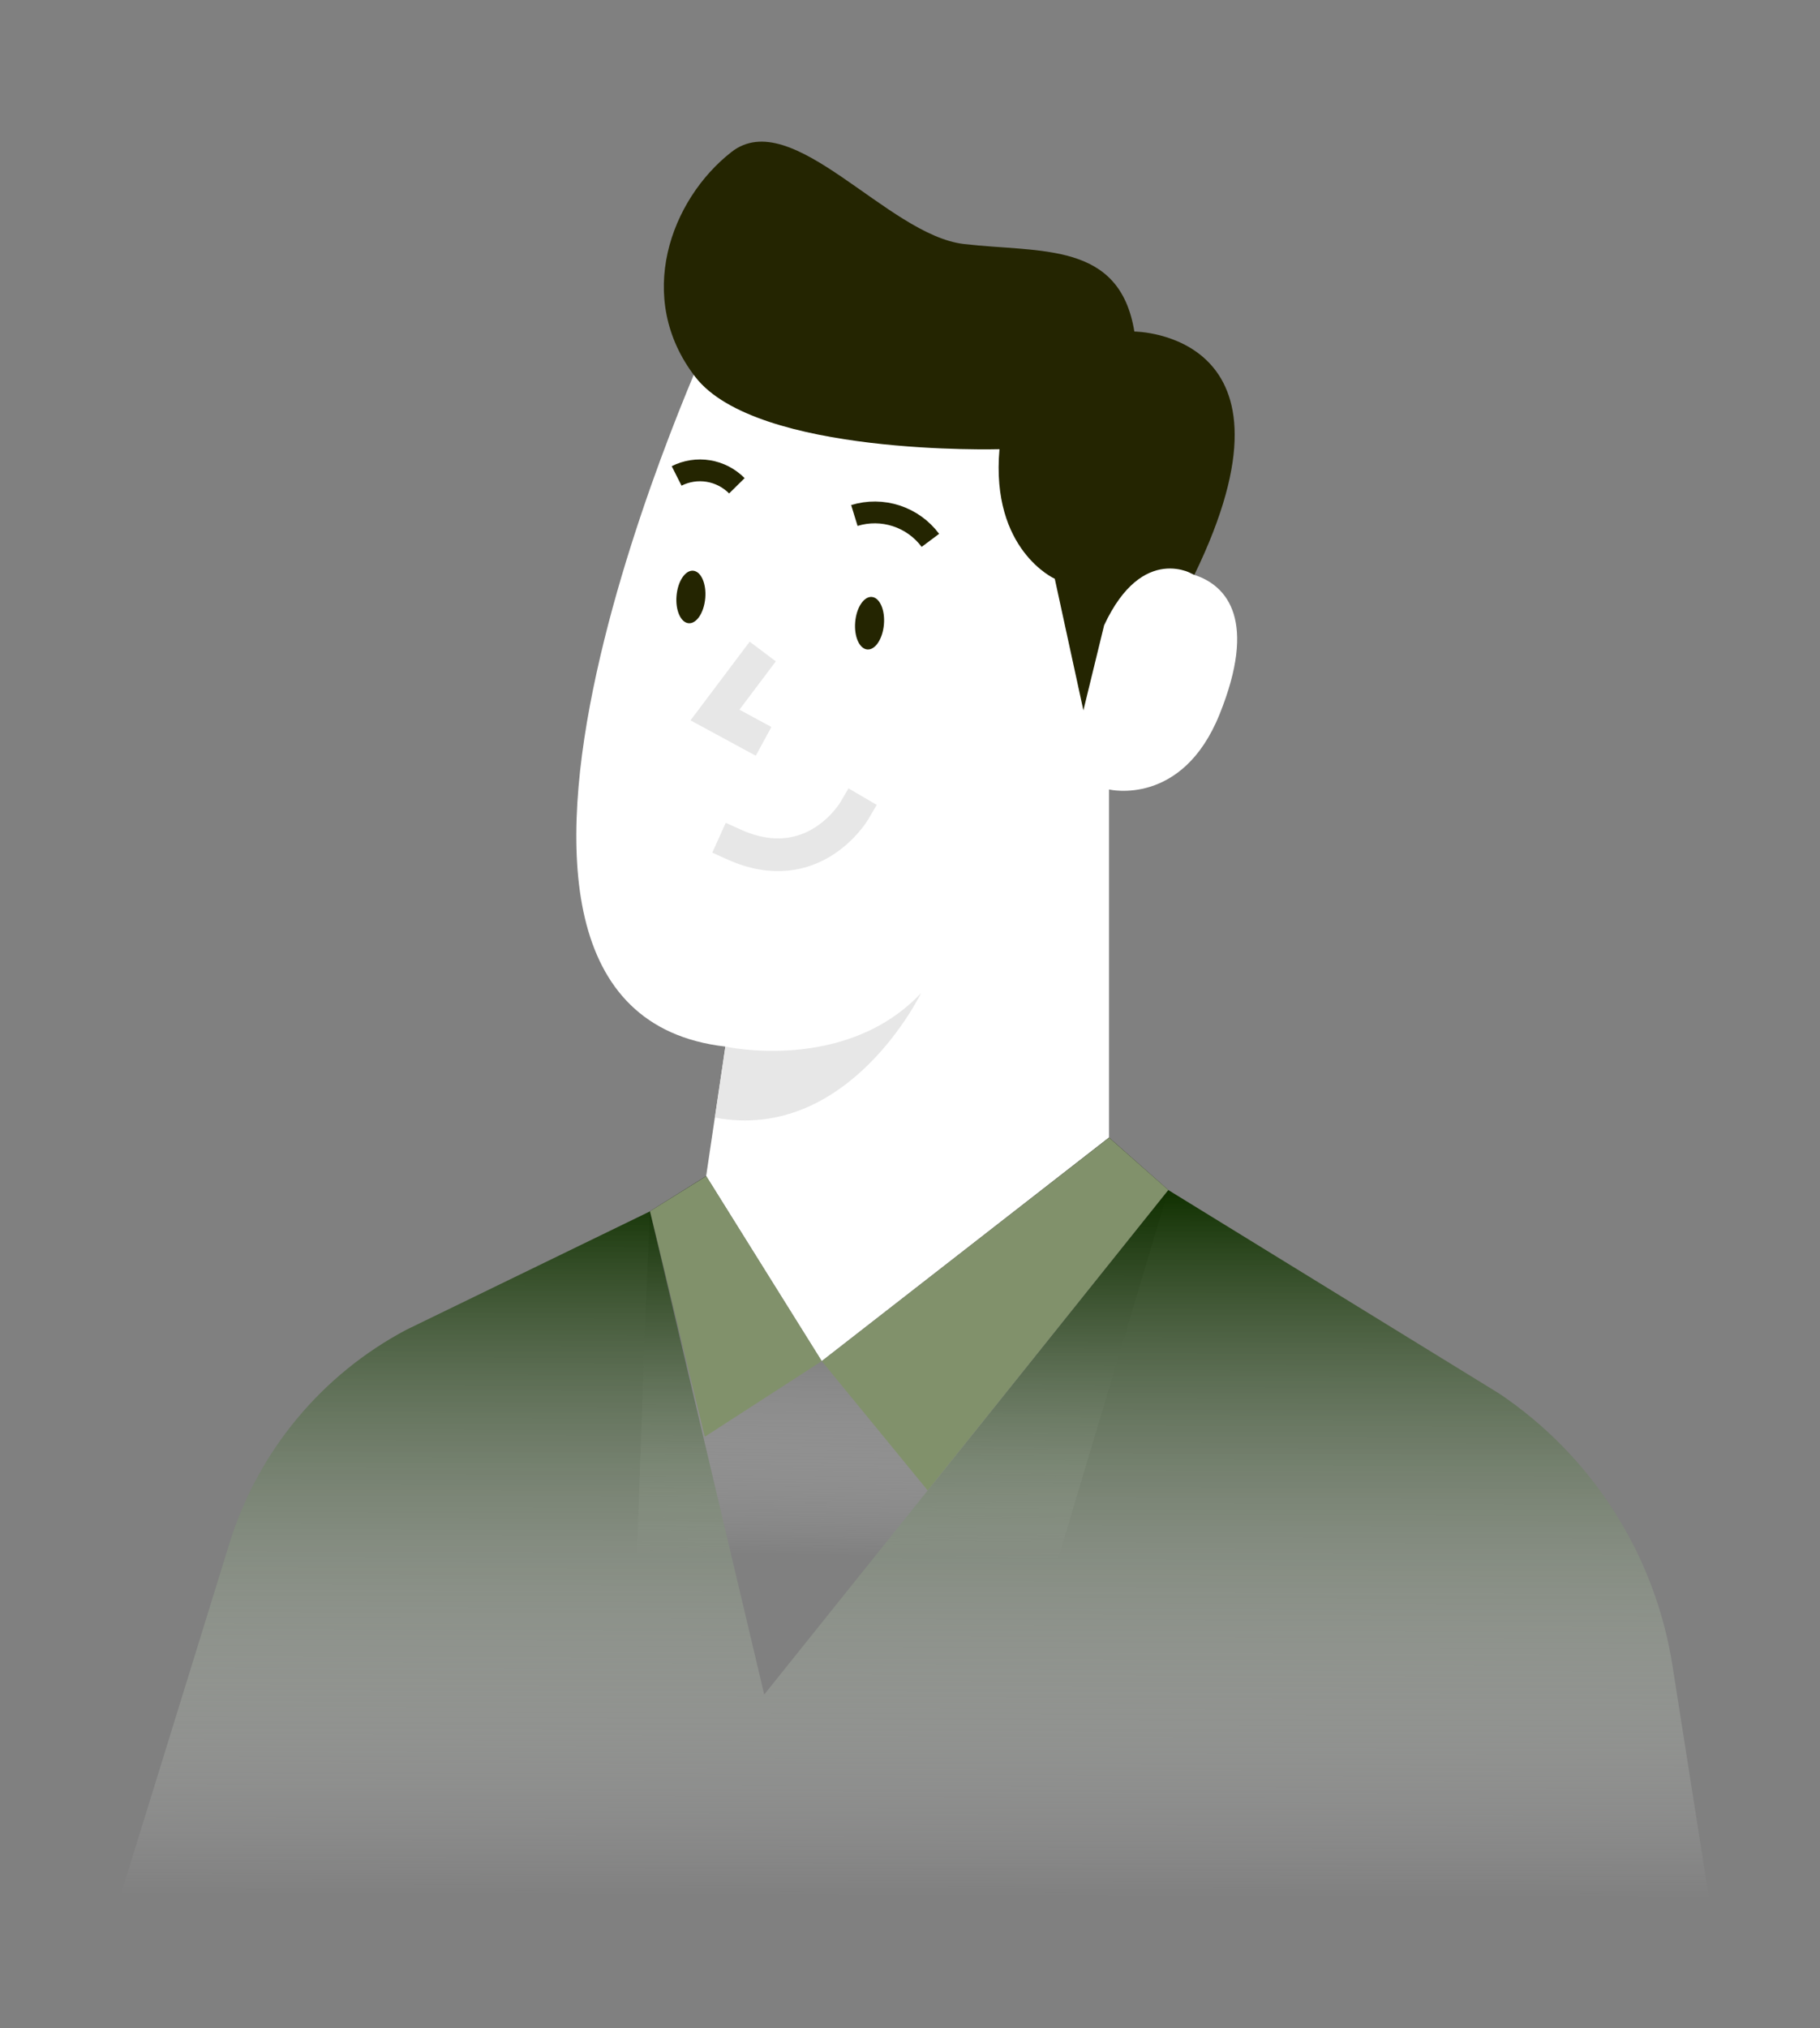 <svg width="167" height="186" viewBox="0 0 167 186" fill="none" xmlns="http://www.w3.org/2000/svg">
<rect x="0" y="0" width="167" height="186" fill="#808080" stroke="none"/>
<g clip-path="url(#clip0_2339_1779)">
<path d="M101.764 104.318L107.203 109.124L80.701 197.733C80.701 197.733 60.046 203.719 58.265 193.516C56.484 183.313 59.625 111.074 59.625 111.074L64.788 107.854L101.764 104.318Z" fill="url(#paint0_linear_2339_1779)"/>
<path d="M65.539 30.061C65.539 30.061 36.392 92.505 66.558 95.973L64.794 107.854L75.397 124.816L101.76 104.318V72.395C101.76 72.395 108.47 74.025 111.907 65.499C115.344 56.974 112.679 53.71 109.575 52.713C106.471 51.716 103.116 40.74 103.116 40.74C103.116 40.74 89.257 33.934 88.077 33.576C86.897 33.219 65.539 30.061 65.539 30.061Z" fill="white"/>
<path d="M101.313 57.339L99.41 65.14L96.785 53.075C96.785 53.075 90.894 50.448 91.71 41.194C91.71 41.194 69.427 41.83 63.807 34.575C58.188 27.319 61.543 18.293 67.115 13.94C72.687 9.587 81.393 21.56 88.45 22.377C95.507 23.194 102.727 22.105 104.087 30.402C104.087 30.402 120.404 30.47 109.591 52.714C109.581 52.714 104.869 49.719 101.313 57.339Z" fill="#242501"/>
<path d="M-45.664 191.326L-14.77 240.647C-6.989 253.066 8.502 254.877 19.027 247.934C23.854 244.737 27.342 239.877 28.827 234.276L30.959 226.578L28.379 245.354L131.66 247.256L138.184 301.128H176.777L153.464 152.743C152.674 147.711 150.854 142.898 148.118 138.605C145.382 134.311 141.789 130.63 137.565 127.793L107.201 109.129L70.123 155.392L59.64 111.086L37.306 121.932C29.508 126.051 23.663 133.101 21.053 141.532L0.123 209.17L-22.433 172.71C-22.433 172.71 -37.659 203.183 -45.664 191.326Z" fill="url(#paint1_linear_2339_1779)"/>
<path d="M75.405 124.817L85.12 136.674L107.203 109.124L101.767 104.318L75.405 124.817Z" fill="#81916B"/>
<path d="M75.406 124.816L64.671 131.752L59.643 111.073L64.807 107.854L75.406 124.816Z" fill="#81916B"/>
<path d="M66.563 95.973C66.563 95.973 77.58 98.424 84.512 91.072C84.512 91.072 77.886 104.788 65.604 102.487L66.563 95.973Z" fill="#E7E7E7"/>
<path d="M79.58 59.557C78.852 59.493 78.356 58.364 78.472 57.035C78.588 55.705 79.271 54.679 79.999 54.742C80.727 54.806 81.223 55.935 81.107 57.265C80.991 58.594 80.308 59.62 79.58 59.557Z" fill="#242501"/>
<path d="M63.185 57.151C62.458 57.087 61.962 55.958 62.078 54.629C62.193 53.299 62.877 52.273 63.605 52.336C64.332 52.4 64.828 53.529 64.712 54.858C64.597 56.188 63.913 57.214 63.185 57.151Z" fill="#242501"/>
<path d="M78.395 47.271C79.651 46.885 80.995 46.897 82.244 47.305C83.493 47.714 84.585 48.498 85.371 49.551" stroke="#242501" stroke-width="2" stroke-linejoin="round"/>
<path d="M67.613 44.548C66.906 43.832 65.99 43.358 64.997 43.195C64.004 43.033 62.984 43.189 62.086 43.643" stroke="#242501" stroke-width="2" stroke-linejoin="round"/>
<path d="M69.086 60.943L65.605 65.569L68.746 67.27" stroke="#E7E7E7" stroke-width="3" stroke-linecap="square"/>
<path d="M78.394 74.346C78.394 74.346 74.655 80.737 67.343 77.439" stroke="#E7E7E7" stroke-width="3" stroke-linecap="square" stroke-linejoin="round"/>
</g>
<defs>
<linearGradient id="paint0_linear_2339_1779" x1="82.461" y1="104.318" x2="81.932" y2="142.867" gradientUnits="userSpaceOnUse">
<stop/>
<stop offset="1" stop-color="white" stop-opacity="0"/>
</linearGradient>
<linearGradient id="paint1_linear_2339_1779" x1="65.556" y1="109.129" x2="65.379" y2="174.067" gradientUnits="userSpaceOnUse">
<stop stop-color="#103000"/>
<stop offset="1" stop-color="white" stop-opacity="0"/>
</linearGradient>
<clipPath id="clip0_2339_1779">
<rect width="167" height="185" fill="white" transform="translate(0 0.502)"/>
</clipPath>
</defs>
</svg>
